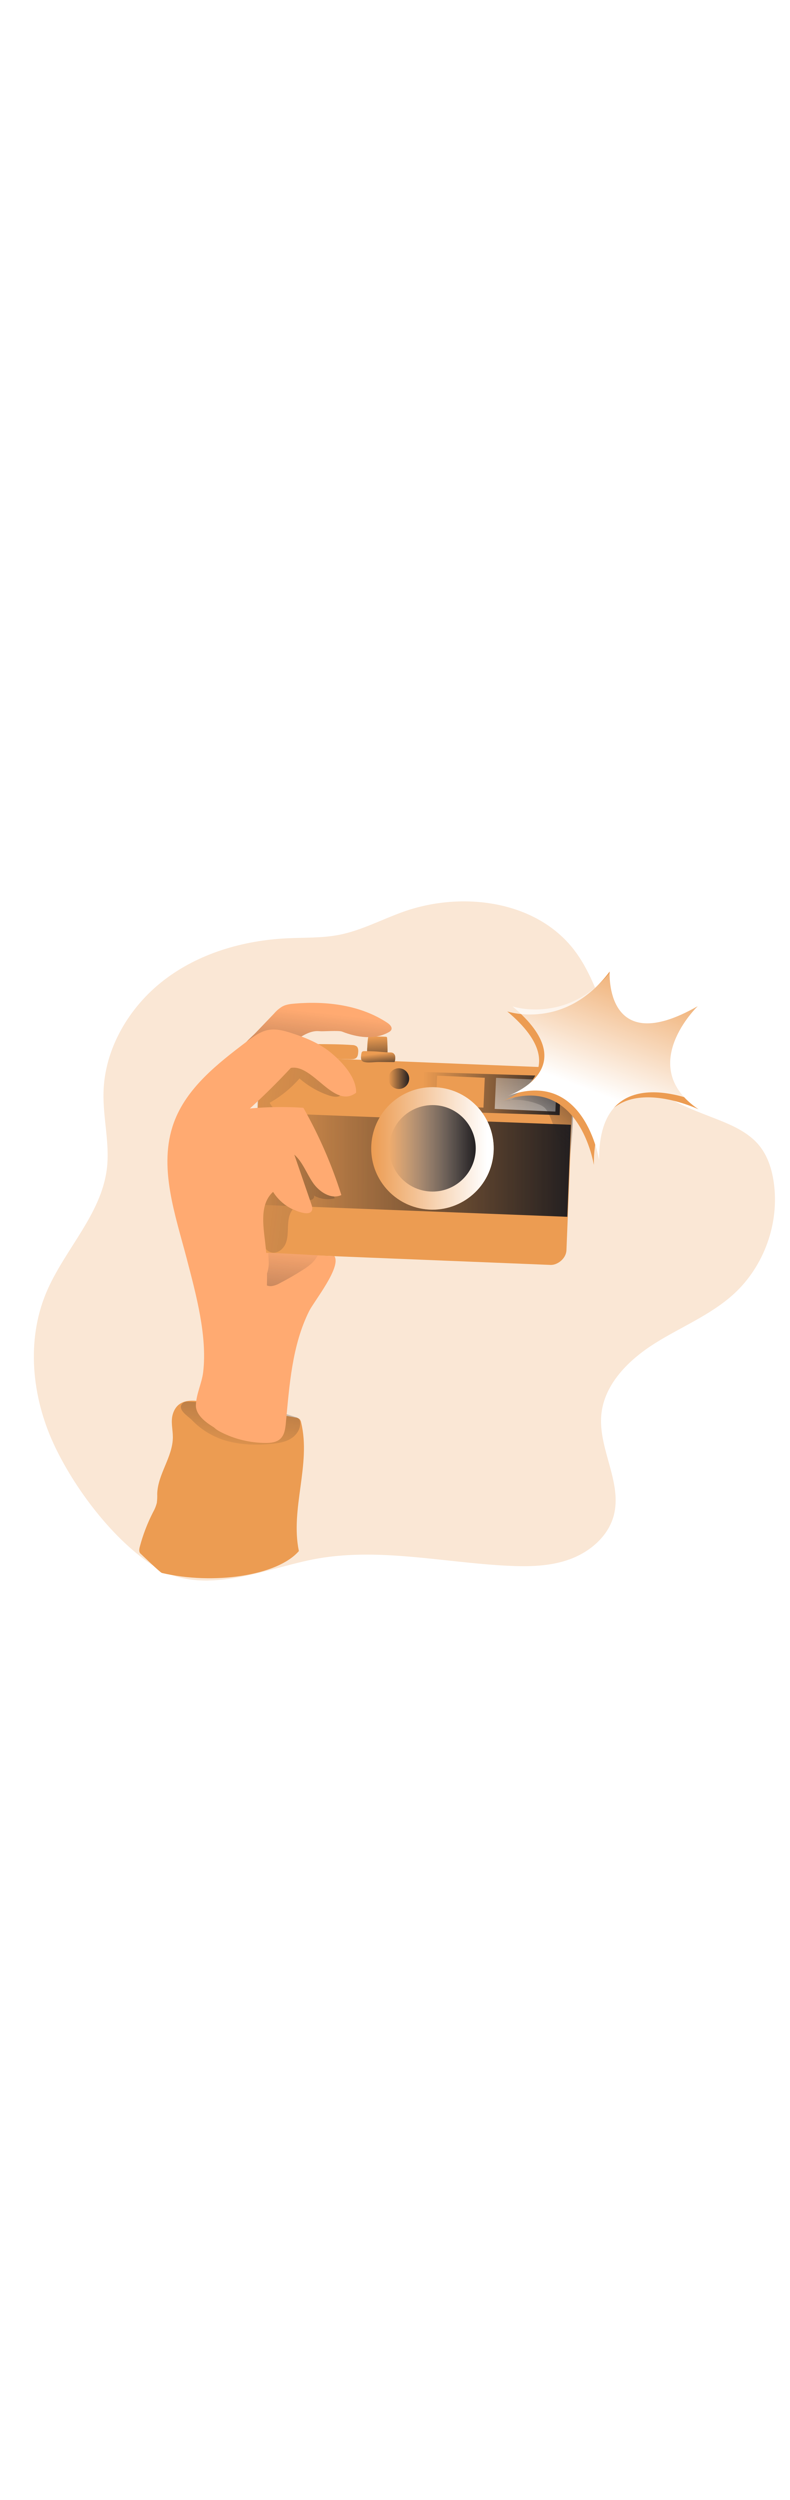 <svg id="_0207_camera" xmlns="http://www.w3.org/2000/svg" xmlns:xlink="http://www.w3.org/1999/xlink" viewBox="0 0 500 500" data-imageid="camera-13" imageName="Camera" class="illustrations_image" style="width: 158px;"><defs><style>.cls-1_camera-13{fill:url(#linear-gradient);}.cls-1_camera-13,.cls-2_camera-13,.cls-3_camera-13,.cls-4_camera-13,.cls-5_camera-13,.cls-6_camera-13,.cls-7_camera-13,.cls-8_camera-13,.cls-9_camera-13,.cls-10_camera-13,.cls-11_camera-13,.cls-12_camera-13,.cls-13_camera-13,.cls-14_camera-13,.cls-15_camera-13,.cls-16_camera-13,.cls-17_camera-13,.cls-18_camera-13{stroke-width:0px;}.cls-2_camera-13{fill:url(#linear-gradient-11-camera-13);}.cls-3_camera-13{fill:url(#linear-gradient-12-camera-13);}.cls-4_camera-13{fill:url(#linear-gradient-13-camera-13);}.cls-5_camera-13{fill:url(#linear-gradient-10-camera-13);}.cls-6_camera-13{fill:url(#linear-gradient-15-camera-13);}.cls-7_camera-13{fill:url(#linear-gradient-14-camera-13);}.cls-8_camera-13{fill:url(#linear-gradient-4-camera-13);}.cls-9_camera-13{fill:url(#linear-gradient-2-camera-13);}.cls-10_camera-13{fill:url(#linear-gradient-3-camera-13);}.cls-11_camera-13{fill:url(#linear-gradient-8-camera-13);}.cls-12_camera-13{fill:url(#linear-gradient-9-camera-13);}.cls-13_camera-13{fill:url(#linear-gradient-7-camera-13);}.cls-14_camera-13{fill:url(#linear-gradient-5-camera-13);}.cls-15_camera-13{fill:url(#linear-gradient-6-camera-13);}.cls-16_camera-13{isolation:isolate;opacity:.24;}.cls-16_camera-13,.cls-18_camera-13{fill:#68e1fd;}.cls-17_camera-13{fill:#ffaa71;}</style><linearGradient id="linear-gradient-camera-13" x1="754.39" y1="1726.79" x2="785" y2="1726.79" gradientTransform="translate(-558.26 1851.22) scale(1 -1)" gradientUnits="userSpaceOnUse"><stop offset="0" stop-color="#231f20" stop-opacity="0"/><stop offset="1" stop-color="#231f20"/></linearGradient><linearGradient id="linear-gradient-2-camera-13" x1="796.66" y1="1736.18" x2="797.98" y2="1713.19" xlink:href="#linear-gradient-camera-13"/><linearGradient id="linear-gradient-3-camera-13" x1="825.86" y1="1700.23" x2="913.24" y2="1700.23" gradientTransform="translate(-1415.56 -664.43) rotate(88.19) scale(1 -1)" xlink:href="#linear-gradient-camera-13"/><linearGradient id="linear-gradient-4-camera-13" x1="893.43" y1="1742.15" x2="889.62" y2="1635.4" gradientTransform="translate(-1404.3 -663.14) rotate(87.43) scale(1 -1)" gradientUnits="userSpaceOnUse"><stop offset="0" stop-color="#fff" stop-opacity="0"/><stop offset=".95" stop-color="#fff"/></linearGradient><linearGradient id="linear-gradient-5-camera-13" x1="710.95" y1="1655.41" x2="919.58" y2="1655.41" gradientTransform="translate(-1428.86 -554.43) rotate(87.77) scale(1 -1)" xlink:href="#linear-gradient-camera-13"/><linearGradient id="linear-gradient-6-camera-13" x1="705.95" y1="1670.96" x2="783.46" y2="1670.96" gradientTransform="translate(-1494.97 -281.77) rotate(80.78) scale(1 -1)" xlink:href="#linear-gradient-4-camera-13"/><linearGradient id="linear-gradient-7-camera-13" x1="717.38" y1="1671" x2="772.09" y2="1671" gradientTransform="translate(-471 1856.62) scale(1 -1)" xlink:href="#linear-gradient-camera-13"/><linearGradient id="linear-gradient-8-camera-13" x1="716.87" y1="1715.12" x2="729.97" y2="1715.12" gradientTransform="translate(-471 1856.62) scale(1 -1)" xlink:href="#linear-gradient-camera-13"/><linearGradient id="linear-gradient-9-camera-13" x1="797.29" y1="1725.5" x2="798.49" y2="1715.49" xlink:href="#linear-gradient-camera-13"/><linearGradient id="linear-gradient-10-camera-13" x1="896.32" y1="1674.47" x2="943.34" y2="1721.81" xlink:href="#linear-gradient-camera-13"/><linearGradient id="linear-gradient-11-camera-13" x1="968.7" y1="1791.67" x2="932.48" y2="1696.36" gradientTransform="translate(-558.26 1851.22) scale(1 -1)" xlink:href="#linear-gradient-4-camera-13"/><linearGradient id="linear-gradient-12-camera-13" x1="706.53" y1="1465.6" x2="726.54" y2="1620.96" xlink:href="#linear-gradient-camera-13"/><linearGradient id="linear-gradient-13-camera-13" x1="185.24" y1="246.81" x2="175.36" y2="361.12" gradientTransform="matrix(1,0,0,1,0,0)" xlink:href="#linear-gradient-camera-13"/><linearGradient id="linear-gradient-14-camera-13" x1="665.54" y1="1671.55" x2="1167.83" y2="1606.74" xlink:href="#linear-gradient-camera-13"/><linearGradient id="linear-gradient-15-camera-13" x1="760.25" y1="1751.52" x2="749.45" y2="1654.3" xlink:href="#linear-gradient-camera-13"/></defs><path id="background_camera-13" class="cls-16_camera-13 targetColor" d="M33.81,372.34c-13.64-29.69-17.21-65-4.64-95.17,11.3-27.12,34.9-49.46,38.46-78.62,1.95-16-2.5-32.1-2.13-48.21.64-27.83,16.2-54.16,38.21-71.12,22.01-16.96,50.01-25.16,77.81-26.52,11.03-.55,22.17-.08,33.01-2.18,14.19-2.76,27.13-9.79,40.76-14.63,37.19-13.22,83.99-7.12,108.06,24.16,18.5,24.05,20.88,58.35,41.92,80.22,12.21,12.68,29.15,19.46,45.57,25.8,10.98,4.26,22.5,8.82,29.85,17.98,5.29,6.58,7.89,14.95,9.06,23.31,3.61,25.68-6.16,52.87-25.26,70.38-14.5,13.26-33.18,20.74-49.81,31.17s-32.31,25.86-34.11,45.4c-1.98,21.64,13.58,43.11,7.78,64.06-3.58,12.95-15.01,22.65-27.64,27.29-12.63,4.64-26.44,4.8-39.84,4.12-41.25-2.09-82.89-12.01-123.38-3.88-31.05,6.23-69.07,23.64-99.21,4.66-26.64-16.81-51.57-50.16-64.47-78.21Z" style="fill: rgb(236, 156, 82);"/><g id="camera_camera-13"><path class="cls-18_camera-13 targetColor" d="M225.65,121.02c-.8-.52-1.73-.79-2.69-.77-7.38-.53-14.8-.56-22.17-.6-.58-.04-1.16.04-1.71.23-.41.22-.78.51-1.08.85-1.03,1-2.11,2.29-1.83,3.7.33,1.09,1.12,1.99,2.17,2.44,3.21,1.77,7.04,1.9,10.69,2l12.22.33c2.98.09,4.91-.09,5.36-3.41.19-1.56.38-3.68-.96-4.78Z" style="fill: rgb(236, 156, 82);"/><path class="cls-1_camera-13" d="M225.65,121.02c-.8-.52-1.73-.79-2.69-.77-7.38-.53-14.8-.56-22.17-.6-.58-.04-1.16.04-1.71.23-.41.22-.78.51-1.08.85-1.03,1-2.11,2.29-1.83,3.7.33,1.09,1.12,1.99,2.17,2.44,3.21,1.77,7.04,1.9,10.69,2l12.22.33c2.98.09,4.91-.09,5.36-3.41.19-1.56.38-3.68-.96-4.78Z"/><path class="cls-18_camera-13 targetColor" d="M232.94,115.72c.01-.16.07-.32.16-.46.2-.19.47-.29.75-.27,3.41-.19,6.82-.19,10.23,0,.27-.02.54.07.75.25.13.19.2.42.19.65.22,3.48.3,6.96.26,10.45,0,.2-9.21.26-10.05.26-1.1,0-2.45.32-2.76-1-.17-1.39-.17-2.8,0-4.19.05-1.9.21-3.8.48-5.68Z" style="fill: rgb(236, 156, 82);"/><path class="cls-9_camera-13" d="M232.94,115.72c.01-.16.07-.32.16-.46.2-.19.47-.29.75-.27,3.41-.19,6.82-.19,10.23,0,.27-.02.54.07.75.25.13.19.2.42.19.65.22,3.48.3,6.96.26,10.45,0,.2-9.21.26-10.05.26-1.1,0-2.45.32-2.76-1-.17-1.39-.17-2.8,0-4.19.05-1.9.21-3.8.48-5.68Z"/><rect class="cls-18_camera-13 targetColor" x="198.85" y="93.98" width="124.86" height="198.86" rx="9.69" ry="9.69" transform="translate(57.5 446.68) rotate(-87.69)" style="fill: rgb(236, 156, 82);"/><rect class="cls-10_camera-13" x="299.01" y="107.66" width="24.58" height="86.64" transform="translate(150.56 457.35) rotate(-88.19)"/><rect class="cls-18_camera-13 targetColor" x="281.88" y="134.65" width="18.91" height="30.18" transform="translate(128.92 434.21) rotate(-87.48)" style="fill: rgb(236, 156, 82);"/><rect class="cls-8_camera-13" x="322.88" y="132.46" width="19.7" height="38.44" transform="translate(166.62 477.44) rotate(-87.49)"/><rect class="cls-14_camera-13" x="227.87" y="92.55" width="58.29" height="206.51" transform="translate(51.36 445.01) rotate(-87.77)"/><circle class="cls-18_camera-13 targetColor" cx="273.7" cy="185.66" r="38.76" transform="translate(46.59 426.09) rotate(-80.78)" style="fill: rgb(236, 156, 82);"/><circle class="cls-15_camera-13" cx="273.7" cy="185.66" r="38.76" transform="translate(46.59 426.09) rotate(-80.78)"/><circle class="cls-13_camera-13" cx="273.74" cy="185.62" r="27.36"/><circle class="cls-11_camera-13" cx="252.42" cy="141.5" r="6.55"/><path class="cls-18_camera-13 targetColor" d="M247.18,124.92c.51,0,1.02.12,1.49.32.82.48,1.37,1.33,1.46,2.29.09.95.03,1.91-.18,2.85,0,.21-.1.41-.25.56-.14.07-.29.1-.44.09l-9.76-.05c-2.76,0-6.69.72-9.33-.11-2.08-.66-1.8-2.95-1.53-4.8.34-2.29,1.18-1.94,3.19-1.94,1.62,0,3.25.05,4.87.12,3.47.14,6.98.68,10.47.68Z" style="fill: rgb(236, 156, 82);"/><path class="cls-12_camera-13" d="M247.18,124.92c.51,0,1.02.12,1.49.32.82.48,1.37,1.33,1.46,2.29.09.95.03,1.91-.18,2.85,0,.21-.1.41-.25.56-.14.07-.29.1-.44.09l-9.76-.05c-2.76,0-6.69.72-9.33-.11-2.08-.66-1.8-2.95-1.53-4.8.34-2.29,1.18-1.94,3.19-1.94,1.62,0,3.25.05,4.87.12,3.47.14,6.98.68,10.47.68Z"/></g><g id="flash_camera-13"><path class="cls-5_camera-13" d="M317.66,155.8c7.77-1.63,15.84-.95,23.23,1.94,1.36.47,2.63,1.18,3.74,2.1,1.2,1.22,2.15,2.67,2.79,4.26,4.9,10.52,7.1,22.17,11.94,32.7.8-1.74,1.29-3.6,1.43-5.51,1.72-13.74,2.27-27.6,1.64-41.43-.05-1.43-.23-3.08-1.4-3.9-.67-.39-1.43-.61-2.2-.62-12.96-1.2-25.91,2.47-36.32,10.28"/><path class="cls-18_camera-13 targetColor" d="M321.04,98.97s36.67,12.39,64.81-25.26c0,0-3.33,55.75,55.76,21.92,0,0-39.56,38.13.48,65.3,0,0-66.72-31.94-66.24,35.26,0,0-9.06-58.62-57.99-40.51,0,0,50.36-17.16,3.18-56.71Z" style="fill: rgb(236, 156, 82);"/><path class="cls-2_camera-13" d="M324.37,95.79s36.67,12.39,64.81-25.26c0,0-3.33,55.76,55.76,21.92,0,0-39.56,38.13.48,65.29,0,0-66.72-31.93-66.24,35.27,0,0-9.06-58.62-57.99-40.51,0,0,50.36-17.15,3.18-56.71Z"/></g><g id="hand_camera-13"><path class="cls-18_camera-13 targetColor" d="M109.31,354.09c-1.32,4.6.09,9.5.09,14.29,0,12.48-9.54,23.38-9.89,35.86.07,1.92-.01,3.84-.25,5.75-.53,2.09-1.35,4.1-2.43,5.97-3.56,6.97-6.37,14.3-8.37,21.87-.38,1.45-.65,3.24.46,4.26.79.72,12.48,12.02,13.54,12.27,32.41,7.62,73.06,1.9,86.7-13.87-5.56-26.69,7.83-54.81,1.44-81.32-.12-.77-.44-1.49-.93-2.1-.72-.61-1.62-.98-2.56-1.07-14.75-2.86-29.8-3.88-44.58-6.54-9.92-1.83-28.88-10.53-33.22,4.61Z" style="fill: rgb(236, 156, 82);"/><path class="cls-3_camera-13" d="M136.03,368.03c11.09,5.12,23.72,5.8,35.82,4.62,4.26-.41,8.6-1.08,12.23-3.3,3.63-2.22,6.4-6.34,5.85-10.57-.06-.71-.32-1.39-.75-1.95-.62-.6-1.39-1.01-2.23-1.2l-9.04-2.91c-2.95-.95-5.91-1.9-8.95-2.56-4.02-.79-8.08-1.31-12.16-1.58-12.31-1.04-24.62-1.97-36.95-2.65-1.42-.08-2.99-.1-4.06.85-4.41,3.9,3.48,8.53,5.59,10.73,4.18,4.4,9.15,7.96,14.65,10.51Z"/><path class="cls-17_camera-13" d="M195.64,288.66c-10.78,21.7-12.44,46.61-14.72,70.78-.34,3.66-.85,7.67-3.63,10.13-2.42,2.16-5.91,2.51-9.15,2.5-9.83-.03-19.52-2.36-28.28-6.82-2.43-1.24-4.94-2.83-5.97-5.36-.79-2.04-.46-4.32-.12-6.48,4.24-26.76,8.48-53.52,12.73-80.29,1.07-6.72,2.56-14.17,8.1-18.13,4.3-3.06,9.95-3.2,15.23-3.2h.12c4.14,0,20.23.92,31.19,1.54,5.86.33,10.26.58,10.58.56,4.36,7.11-12.98,28.53-16.08,34.77Z"/><path class="cls-4_camera-13" d="M201.14,253.33c-.9,1.72-2.07,3.3-3.46,4.68-1.77,1.66-3.71,3.13-5.79,4.38-4.78,3.09-9.69,5.93-14.73,8.53-1.67,1-3.52,1.65-5.45,1.91-1.94.14-4.07-.63-4.98-2.33,1.59-3.6,3.21-7.33,3.34-11.28.1-2.7-.29-5.27-.24-7.43h.12c4.14,0,20.23.92,31.19,1.54Z"/><path class="cls-7_camera-13" d="M208.1,152.12c-6.82-2.33-13.11-5.97-18.54-10.71-5.37,6.15-11.75,11.34-18.86,15.35,2.43,5.43,9.18,6.99,14.38,9.88,8.53,4.74,13.53,13.97,16.79,23.15,3.26,9.18,5.29,18.9,10.02,27.42-4.61,1.19-9.5.5-13.6-1.92,1.13.49.28,2.33-.85,2.75s-2.65.45-3.32,1.5-.13,2.26-.34,3.41c-.31,1.65-2.09,2.69-3.76,2.72-1.68-.1-3.31-.57-4.78-1.39-2.36,2.94-2.84,6.95-2.98,10.73-.14,3.78-.06,7.67-1.59,11.14-1.53,3.46-5.3,6.28-8.95,5.35s-5.45-4.84-6.44-8.41c-4.06-14.69-1.25-30.27-.93-45.52.32-15.01-1.79-29.99-1.71-45.01,0-2.62.12-5.33,1.28-7.67s3.15-4,5.12-5.59c3.73-2.98,7.56-5.83,11.5-8.53,2.56-1.71,5.24-3.47,8.31-3.82,6.48-.76,11.89,4.69,15.78,9.93,2.64,3.53,9.05,7.85,10.7,11.48,2.53,5.58-3.44,5.05-7.21,3.77Z"/><path class="cls-17_camera-13" d="M173.52,100.24c1.5-1.75,3.26-3.25,5.24-4.43,2.39-1.26,5.12-1.58,7.83-1.8,20.27-1.71,41.68.94,58.62,12.2,1.53,1.02,3.23,2.77,2.44,4.44-.39.67-.99,1.2-1.71,1.51-8.84,4.98-19.99,3.29-29.44-.43-2.2-.85-11.98,0-14.33-.25-5.39-.59-10.36,2.63-14.92,5.55-9.65,6.17-12.18,9.8-22.62,14.5-3.56,1.59-8.13,2.97-10.87-.7-1.94-2.68-2.13-6.25-.49-9.12,2.1-3.55,6.04-6.57,8.86-9.54l11.4-11.93Z"/><path class="cls-6_camera-13" d="M173.52,100.24c1.5-1.75,3.26-3.25,5.24-4.43,2.39-1.26,5.12-1.58,7.83-1.8,20.27-1.71,41.68.94,58.62,12.2,1.53,1.02,3.23,2.77,2.44,4.44-.39.67-.99,1.2-1.71,1.51-8.84,4.98-19.99,3.29-29.44-.43-2.2-.85-11.98,0-14.33-.25-5.39-.59-10.36,2.63-14.92,5.55-9.65,6.17-12.18,9.8-22.62,14.5-3.56,1.59-8.13,2.97-10.87-.7-1.94-2.68-2.13-6.25-.49-9.12,2.1-3.55,6.04-6.57,8.86-9.54l11.4-11.93Z"/><path class="cls-17_camera-13" d="M118.41,256.27c-7.48-28.65-18.5-59.1-8.37-86.92,7.97-21.87,27.44-37.15,46-51.21,4.33-3.28,8.9-6.68,14.28-7.53,4.71-.74,9.48.56,14.03,2.02,9.11,2.92,18.17,6.62,25.48,12.79,7.31,6.17,15.71,15.41,15.58,24.98-13.99,10.8-27.19-18.24-41.33-15.68-8.28,8.91-16.92,17.46-25.91,25.67,11.25-1.03,22.56-1.17,33.83-.44,9.93,17.52,17.99,36.03,24.05,55.23-6.46,3-13.99-1.94-18.02-7.83s-6.43-13.02-11.76-17.75l10.8,31.39c.49,1.42.95,3.09.14,4.35-.99,1.53-3.21,1.53-5.01,1.18-8.01-1.6-15.01-6.42-19.36-13.34-8.4,7.5-6.35,20.8-5.01,31.98,4.57,37.96-4.35,88.69-21.22,122.8-10.48-4.77-22.87-11.27-22.62-19.83.22-7.18,3.75-13.78,4.6-20.9,2.69-22.62-4.49-49.13-10.19-70.95Z"/></g></svg>